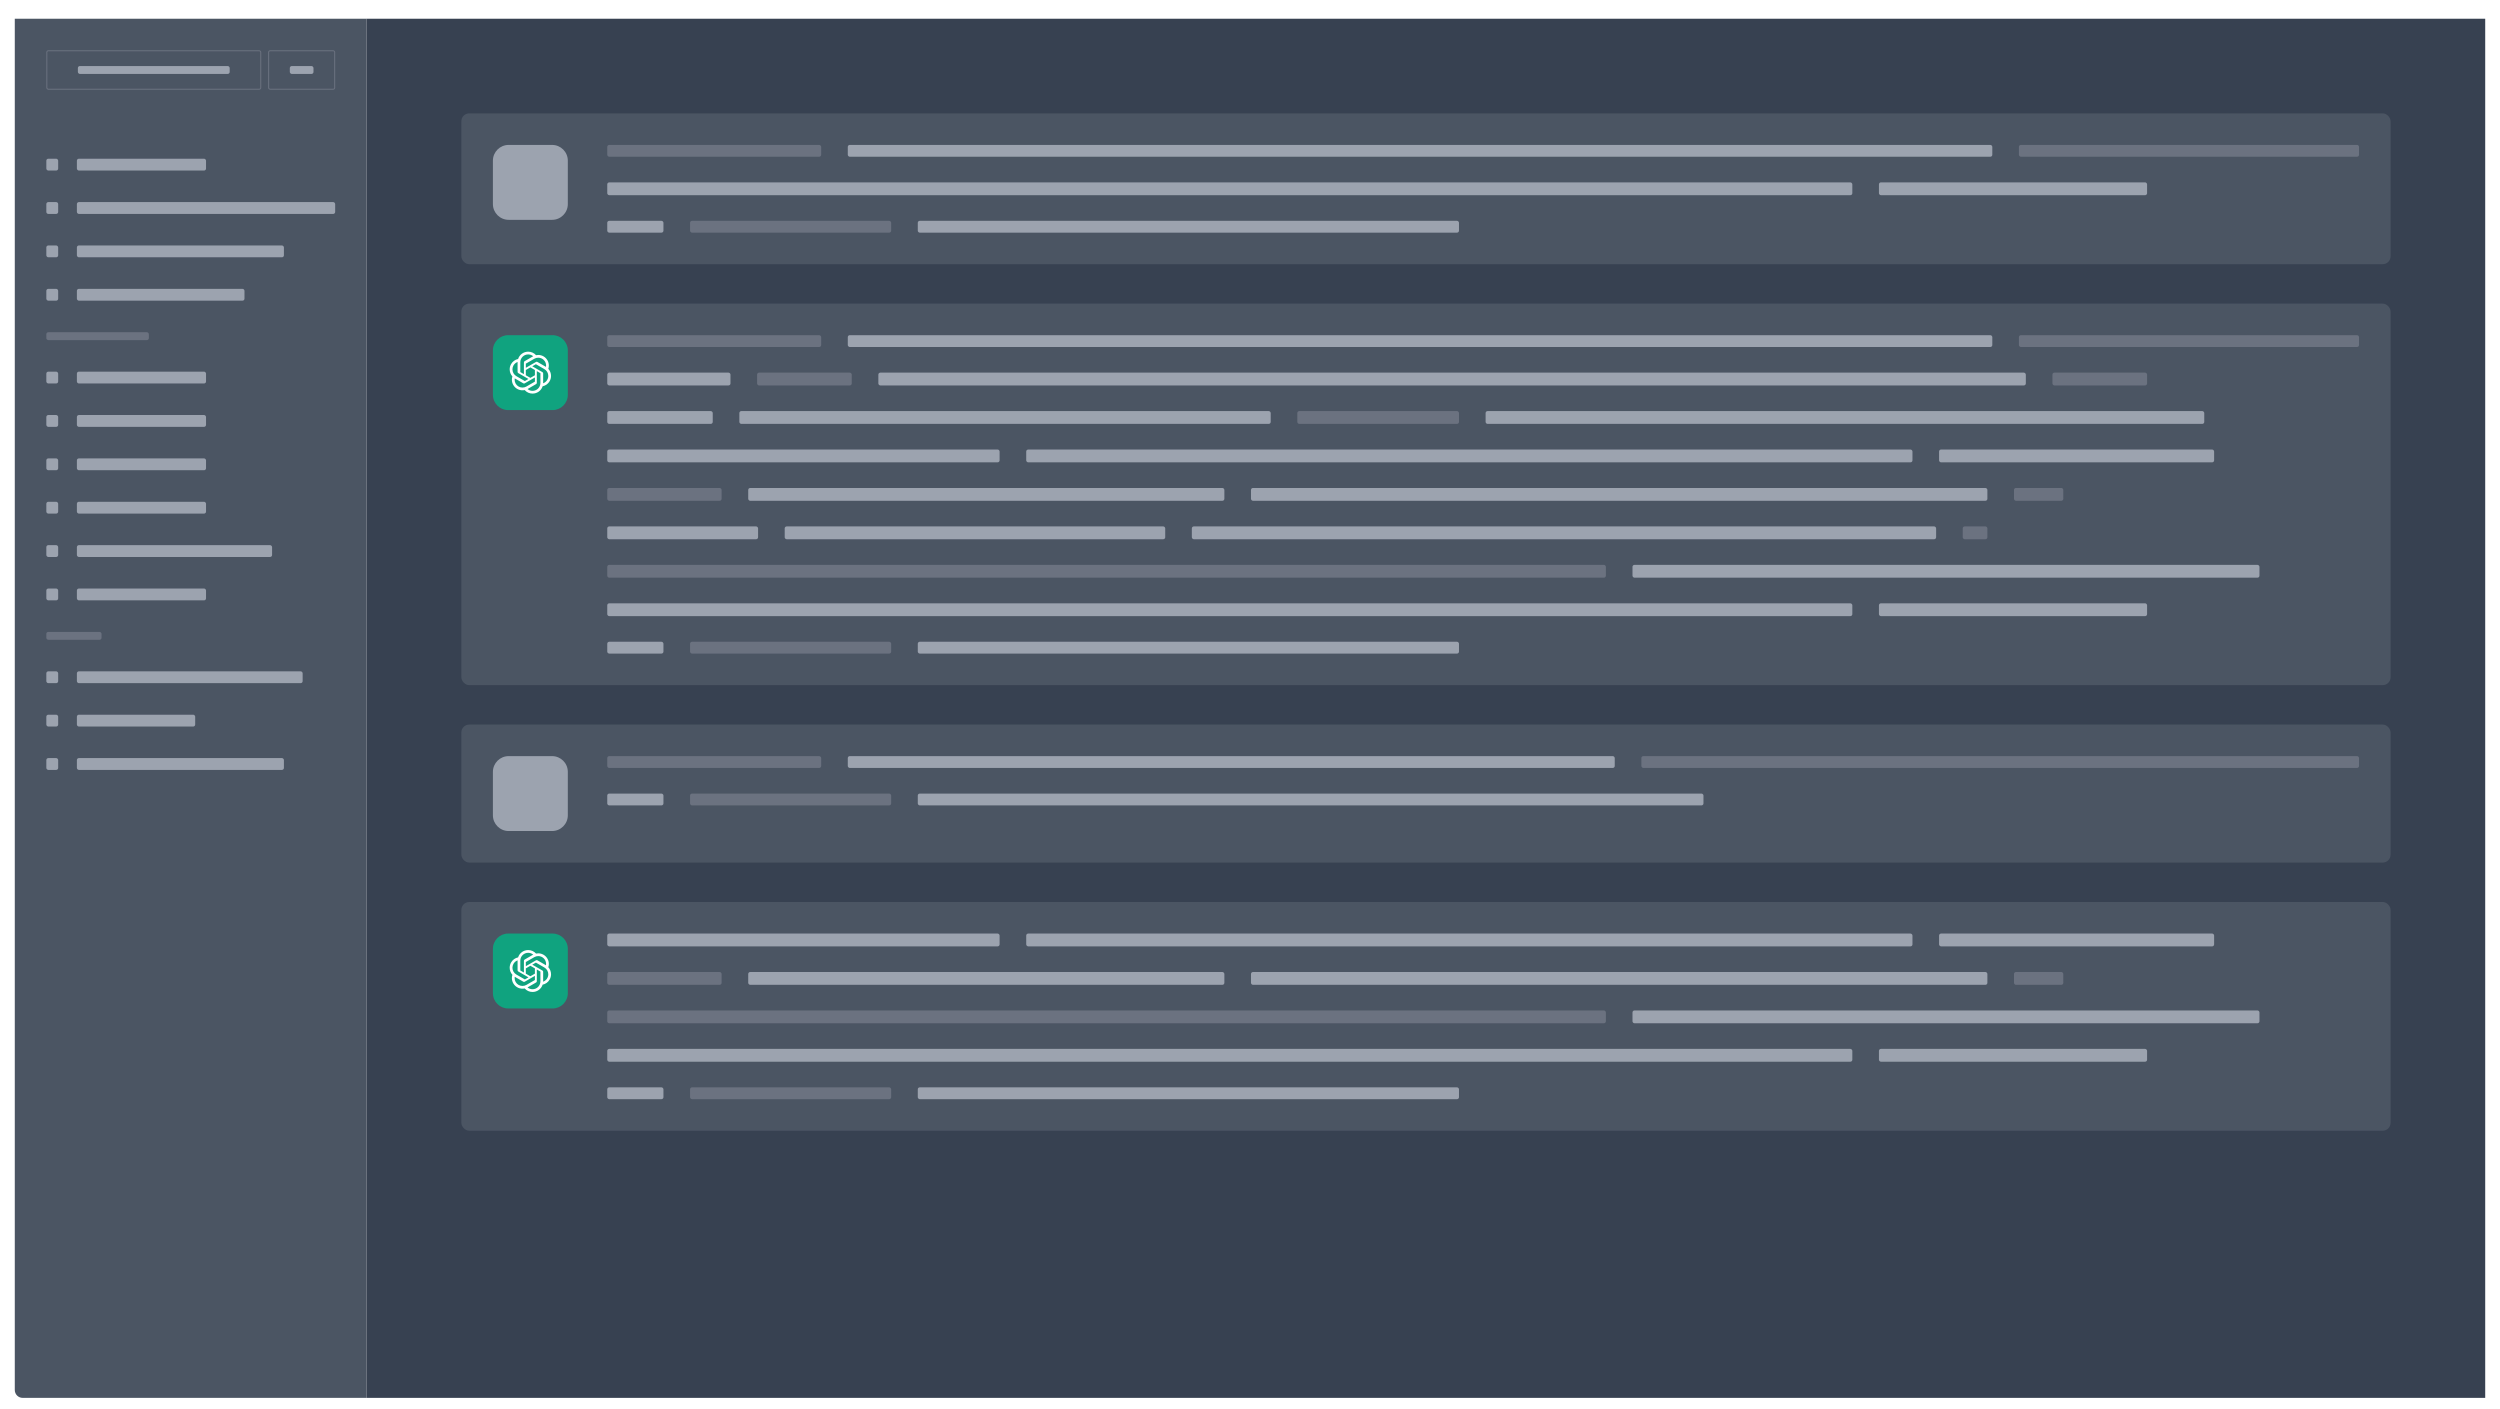 <svg width="2536" height="1429" viewBox="0 0 2536 1429" fill="none" xmlns="http://www.w3.org/2000/svg">
<g filter="url(#filter0_dd_4801_5117)">
<path d="M15 5H372V1404H23C18.582 1404 15 1400.42 15 1396V5Z" fill="#4B5563"/>
<rect x="47.5" y="37.5" width="217" height="39" rx="1.5" fill="#4B5563"/>
<rect x="47.5" y="37.5" width="217" height="39" rx="1.5" stroke="#6B7280"/>
<rect x="79" y="53" width="154" height="8" rx="2" fill="#9CA3AF"/>
<rect x="272.5" y="37.5" width="67" height="39" rx="1.5" fill="#4B5563"/>
<rect x="272.5" y="37.5" width="67" height="39" rx="1.5" stroke="#6B7280"/>
<rect x="294" y="53" width="24" height="8" rx="2" fill="#9CA3AF"/>
<rect x="47" y="147" width="12" height="12" rx="2" fill="#9CA3AF"/>
<rect x="78" y="147" width="131" height="12" rx="2" fill="#9CA3AF"/>
<path d="M47 193C47 191.895 47.895 191 49 191H57C58.105 191 59 191.895 59 193V201C59 202.105 58.105 203 57 203H49C47.895 203 47 202.105 47 201V193Z" fill="#9CA3AF"/>
<rect x="78" y="191" width="262" height="12" rx="2" fill="#9CA3AF"/>
<rect x="47" y="235" width="12" height="12" rx="2" fill="#9CA3AF"/>
<rect x="78" y="235" width="210" height="12" rx="2" fill="#9CA3AF"/>
<rect x="47" y="279" width="12" height="12" rx="2" fill="#9CA3AF"/>
<rect x="78" y="279" width="170" height="12" rx="2" fill="#9CA3AF"/>
<rect x="47" y="323" width="104" height="8" rx="2" fill="#6B7280"/>
<rect x="47" y="363" width="12" height="12" rx="2" fill="#9CA3AF"/>
<rect x="78" y="363" width="131" height="12" rx="2" fill="#9CA3AF"/>
<rect x="47" y="407" width="12" height="12" rx="2" fill="#9CA3AF"/>
<rect x="78" y="407" width="131" height="12" rx="2" fill="#9CA3AF"/>
<rect x="47" y="451" width="12" height="12" rx="2" fill="#9CA3AF"/>
<rect x="78" y="451" width="131" height="12" rx="2" fill="#9CA3AF"/>
<rect x="47" y="495" width="12" height="12" rx="2" fill="#9CA3AF"/>
<rect x="78" y="495" width="131" height="12" rx="2" fill="#9CA3AF"/>
<rect x="47" y="539" width="12" height="12" rx="2" fill="#9CA3AF"/>
<rect x="78" y="539" width="198" height="12" rx="2" fill="#9CA3AF"/>
<rect x="47" y="583" width="12" height="12" rx="2" fill="#9CA3AF"/>
<rect x="78" y="583" width="131" height="12" rx="2" fill="#9CA3AF"/>
<rect x="47" y="627" width="56" height="8" rx="2" fill="#6B7280"/>
<rect x="47" y="667" width="12" height="12" rx="2" fill="#9CA3AF"/>
<rect x="78" y="667" width="229" height="12" rx="2" fill="#9CA3AF"/>
<rect x="47" y="711" width="12" height="12" rx="2" fill="#9CA3AF"/>
<rect x="78" y="711" width="120" height="12" rx="2" fill="#9CA3AF"/>
<rect x="47" y="755" width="12" height="12" rx="2" fill="#9CA3AF"/>
<rect x="78" y="755" width="210" height="12" rx="2" fill="#9CA3AF"/>
<rect width="2149" height="1399" transform="translate(372 5)" fill="#374151"/>
<rect x="468" y="101" width="1957" height="153" rx="8" fill="#4B5563"/>
<path d="M500 149C500 140.163 507.163 133 516 133H560C568.837 133 576 140.163 576 149V193C576 201.837 568.837 209 560 209H516C507.163 209 500 201.837 500 193V149Z" fill="#9CA3AF"/>
<g clip-path="url(#clip0_4801_5117)">
<rect x="616" y="133" width="217" height="12" rx="2" fill="#6B7280"/>
<rect x="860" y="133" width="1161" height="12" rx="2" fill="#9CA3AF"/>
<rect x="2048" y="133" width="345" height="12" rx="2" fill="#6B7280"/>
</g>
<g clip-path="url(#clip1_4801_5117)">
<rect x="616" y="171" width="1263" height="13" rx="2" fill="#9CA3AF"/>
<rect x="1906" y="171" width="272" height="13" rx="2" fill="#9CA3AF"/>
</g>
<rect x="616" y="210" width="57" height="12" rx="2" fill="#9CA3AF"/>
<rect x="700" y="210" width="204" height="12" rx="2" fill="#6B7280"/>
<rect x="931" y="210" width="549" height="12" rx="2" fill="#9CA3AF"/>
<rect x="468" y="294" width="1957" height="387" rx="8" fill="#4B5563"/>
<g clip-path="url(#clip2_4801_5117)">
<path d="M560.535 326H515.465C506.924 326 500 332.981 500 341.592V386.408C500 395.019 506.924 402 515.465 402H560.535C569.076 402 576 395.019 576 386.408V341.592C576 332.981 569.076 326 560.535 326Z" fill="#10A37F"/>
<path d="M556.21 360.142C556.569 359.063 556.753 357.933 556.753 356.796C556.753 354.915 556.251 353.067 555.301 351.443C553.39 348.117 549.846 346.064 546.01 346.064C545.255 346.064 544.501 346.144 543.762 346.302C542.768 345.183 541.548 344.286 540.183 343.672C538.817 343.059 537.337 342.741 535.84 342.741H535.773L535.748 342.741C531.102 342.741 526.982 345.739 525.554 350.158C524.076 350.461 522.679 351.076 521.458 351.962C520.236 352.849 519.219 353.985 518.472 355.297C517.524 356.931 517.025 358.786 517.024 360.674C517.025 363.329 518.01 365.888 519.789 367.858C519.43 368.937 519.247 370.067 519.247 371.204C519.247 373.086 519.748 374.933 520.699 376.557C521.83 378.526 523.556 380.084 525.63 381.008C527.703 381.932 530.017 382.173 532.237 381.698C533.231 382.817 534.451 383.714 535.816 384.328C537.182 384.941 538.662 385.259 540.159 385.259H540.227L540.254 385.259C544.902 385.259 549.021 382.261 550.449 377.838C551.927 377.535 553.324 376.92 554.545 376.033C555.766 375.147 556.784 374.01 557.531 372.699C558.478 371.067 558.976 369.213 558.976 367.326C558.976 364.672 557.99 362.112 556.211 360.143L556.21 360.142ZM540.229 382.479H540.218C538.358 382.479 536.557 381.826 535.129 380.635C535.214 380.59 535.297 380.542 535.38 380.493L543.846 375.603C544.057 375.482 544.233 375.308 544.355 375.098C544.477 374.888 544.542 374.649 544.542 374.406V362.463L548.12 364.529C548.139 364.539 548.155 364.553 548.167 364.57C548.179 364.587 548.187 364.607 548.19 364.627V374.511C548.185 378.906 544.624 382.47 540.229 382.479ZM523.11 375.168C522.411 373.959 522.042 372.587 522.042 371.19C522.042 370.734 522.082 370.278 522.159 369.829C522.222 369.866 522.332 369.933 522.411 369.979L530.877 374.869C531.088 374.992 531.328 375.057 531.572 375.057C531.816 375.057 532.056 374.992 532.267 374.868L542.603 368.901V373.033L542.603 373.04C542.603 373.06 542.599 373.08 542.59 373.097C542.581 373.115 542.568 373.131 542.552 373.143L533.994 378.084C532.783 378.781 531.41 379.148 530.013 379.148C528.615 379.148 527.241 378.78 526.029 378.081C524.817 377.383 523.811 376.378 523.11 375.167V375.168ZM520.883 356.686C521.813 355.071 523.281 353.835 525.03 353.193C525.03 353.266 525.026 353.395 525.026 353.485V363.265L525.026 363.273C525.026 363.516 525.09 363.754 525.213 363.964C525.335 364.174 525.51 364.348 525.721 364.468L536.057 370.435L532.479 372.501C532.461 372.513 532.441 372.52 532.42 372.522C532.399 372.524 532.377 372.521 532.358 372.512L523.799 367.567C522.589 366.866 521.585 365.859 520.886 364.648C520.188 363.437 519.82 362.063 519.82 360.665C519.821 359.268 520.187 357.897 520.883 356.687L520.883 356.686ZM550.282 363.528L539.946 357.56L543.524 355.495C543.542 355.483 543.562 355.476 543.583 355.474C543.604 355.472 543.625 355.475 543.645 355.484L552.204 360.425C553.415 361.125 554.42 362.131 555.119 363.342C555.819 364.553 556.187 365.927 556.187 367.326C556.187 370.664 554.104 373.651 550.972 374.804V364.731C550.972 364.728 550.972 364.724 550.972 364.72C550.972 364.478 550.908 364.24 550.787 364.031C550.666 363.822 550.492 363.648 550.282 363.528ZM553.843 358.167C553.76 358.116 553.676 358.066 553.592 358.018L545.126 353.127C544.915 353.004 544.675 352.94 544.431 352.939C544.186 352.94 543.947 353.004 543.735 353.127L533.4 359.095V354.963L533.399 354.956C533.399 354.915 533.419 354.877 533.451 354.853L542.009 349.916C543.219 349.218 544.592 348.851 545.989 348.851C550.39 348.851 553.958 352.419 553.958 356.82C553.958 357.271 553.919 357.722 553.843 358.167V358.167ZM531.454 365.533L527.875 363.467C527.856 363.457 527.84 363.443 527.828 363.426C527.816 363.409 527.808 363.389 527.806 363.368V353.484C527.808 349.086 531.376 345.521 535.774 345.521C537.637 345.521 539.441 346.174 540.873 347.365C540.809 347.401 540.696 347.463 540.622 347.508L532.156 352.398C531.945 352.518 531.769 352.692 531.647 352.902C531.525 353.112 531.46 353.351 531.46 353.594V353.602L531.454 365.533ZM533.398 361.342L538.001 358.683L542.605 361.34V366.656L538.001 369.313L533.398 366.656V361.342Z" fill="white"/>
</g>
<g clip-path="url(#clip3_4801_5117)">
<rect x="616" y="326" width="217" height="12" rx="2" fill="#6B7280"/>
<rect x="860" y="326" width="1161" height="12" rx="2" fill="#9CA3AF"/>
<rect x="2048" y="326" width="345" height="12" rx="2" fill="#6B7280"/>
</g>
<g clip-path="url(#clip4_4801_5117)">
<rect x="616" y="364" width="125" height="13" rx="2" fill="#9CA3AF"/>
<rect x="768" y="364" width="96" height="13" rx="2" fill="#6B7280"/>
<rect x="891" y="364" width="1164" height="13" rx="2" fill="#9CA3AF"/>
<rect x="2082" y="364" width="96" height="13" rx="2" fill="#6B7280"/>
</g>
<g clip-path="url(#clip5_4801_5117)">
<rect x="616" y="403" width="107" height="13" rx="2" fill="#9CA3AF"/>
<rect x="750" y="403" width="539" height="13" rx="2" fill="#9CA3AF"/>
<rect x="1316" y="403" width="164" height="13" rx="2" fill="#6B7280"/>
<rect x="1507" y="403" width="729" height="13" rx="2" fill="#9CA3AF"/>
</g>
<g clip-path="url(#clip6_4801_5117)">
<rect x="616" y="442" width="398" height="13" rx="2" fill="#9CA3AF"/>
<rect x="1041" y="442" width="899" height="13" rx="2" fill="#9CA3AF"/>
<rect x="1967" y="442" width="279" height="13" rx="2" fill="#9CA3AF"/>
</g>
<g clip-path="url(#clip7_4801_5117)">
<rect x="616" y="481" width="116" height="13" rx="2" fill="#6B7280"/>
<rect x="759" y="481" width="483" height="13" rx="2" fill="#9CA3AF"/>
<rect x="1269" y="481" width="747" height="13" rx="2" fill="#9CA3AF"/>
<rect x="2043" y="481" width="50" height="13" rx="2" fill="#6B7280"/>
</g>
<g clip-path="url(#clip8_4801_5117)">
<rect x="616" y="520" width="153" height="13" rx="2" fill="#9CA3AF"/>
<rect x="796" y="520" width="386" height="13" rx="2" fill="#9CA3AF"/>
<rect x="1209" y="520" width="755" height="13" rx="2" fill="#9CA3AF"/>
<rect x="1991" y="520" width="25" height="13" rx="2" fill="#6B7280"/>
</g>
<g clip-path="url(#clip9_4801_5117)">
<rect x="616" y="559" width="1013" height="13" rx="2" fill="#6B7280"/>
<rect x="1656" y="559" width="636" height="13" rx="2" fill="#9CA3AF"/>
</g>
<g clip-path="url(#clip10_4801_5117)">
<rect x="616" y="598" width="1263" height="13" rx="2" fill="#9CA3AF"/>
<rect x="1906" y="598" width="272" height="13" rx="2" fill="#9CA3AF"/>
</g>
<rect x="616" y="637" width="57" height="12" rx="2" fill="#9CA3AF"/>
<rect x="700" y="637" width="204" height="12" rx="2" fill="#6B7280"/>
<rect x="931" y="637" width="549" height="12" rx="2" fill="#9CA3AF"/>
<rect x="468" y="721" width="1957" height="140" rx="8" fill="#4B5563"/>
<path d="M500 769C500 760.163 507.163 753 516 753H560C568.837 753 576 760.163 576 769V813C576 821.837 568.837 829 560 829H516C507.163 829 500 821.837 500 813V769Z" fill="#9CA3AF"/>
<g clip-path="url(#clip11_4801_5117)">
<rect x="616" y="753" width="217" height="12" rx="2" fill="#6B7280"/>
<rect x="860" y="753" width="778" height="12" rx="2" fill="#9CA3AF"/>
<rect x="1665" y="753" width="728" height="12" rx="2" fill="#6B7280"/>
</g>
<rect x="616" y="791" width="57" height="12" rx="2" fill="#9CA3AF"/>
<rect x="700" y="791" width="204" height="12" rx="2" fill="#6B7280"/>
<rect x="931" y="791" width="797" height="12" rx="2" fill="#9CA3AF"/>
<rect x="468" y="901" width="1957" height="232" rx="8" fill="#4B5563"/>
<g clip-path="url(#clip12_4801_5117)">
<path d="M560.535 933H515.465C506.924 933 500 939.981 500 948.592V993.408C500 1002.02 506.924 1009 515.465 1009H560.535C569.076 1009 576 1002.02 576 993.408V948.592C576 939.981 569.076 933 560.535 933Z" fill="#10A37F"/>
<path d="M556.21 967.142C556.569 966.063 556.753 964.934 556.753 963.796C556.753 961.915 556.251 960.067 555.301 958.443C553.39 955.117 549.846 953.064 546.01 953.064C545.255 953.064 544.501 953.144 543.762 953.302C542.768 952.183 541.548 951.286 540.183 950.672C538.817 950.059 537.337 949.741 535.84 949.741H535.773L535.748 949.741C531.102 949.741 526.982 952.739 525.554 957.158C524.076 957.461 522.679 958.076 521.458 958.962C520.236 959.849 519.219 960.986 518.472 962.297C517.524 963.931 517.025 965.786 517.024 967.674C517.025 970.329 518.01 972.888 519.789 974.858C519.43 975.937 519.247 977.067 519.247 978.204C519.247 980.086 519.748 981.933 520.699 983.557C521.83 985.526 523.556 987.084 525.63 988.008C527.703 988.932 530.017 989.173 532.237 988.698C533.231 989.817 534.451 990.714 535.816 991.328C537.182 991.941 538.662 992.259 540.159 992.259H540.227L540.254 992.259C544.902 992.259 549.021 989.261 550.449 984.838C551.927 984.535 553.324 983.92 554.545 983.033C555.766 982.147 556.784 981.01 557.531 979.699C558.478 978.067 558.976 976.213 558.976 974.326C558.976 971.672 557.99 969.112 556.211 967.143L556.21 967.142ZM540.229 989.479H540.218C538.358 989.479 536.557 988.826 535.129 987.635C535.214 987.59 535.297 987.542 535.38 987.493L543.846 982.603C544.057 982.483 544.233 982.308 544.355 982.098C544.477 981.888 544.542 981.649 544.542 981.406V969.463L548.12 971.529C548.139 971.539 548.155 971.553 548.167 971.57C548.179 971.587 548.187 971.607 548.19 971.627V981.511C548.185 985.906 544.624 989.47 540.229 989.479ZM523.11 982.168C522.411 980.959 522.042 979.587 522.042 978.19C522.042 977.734 522.082 977.278 522.159 976.829C522.222 976.866 522.332 976.933 522.411 976.979L530.877 981.869C531.088 981.992 531.328 982.057 531.572 982.057C531.816 982.057 532.056 981.992 532.267 981.868L542.603 975.901V980.033L542.603 980.04C542.603 980.06 542.599 980.08 542.59 980.097C542.581 980.115 542.568 980.131 542.552 980.143L533.994 985.084C532.783 985.781 531.41 986.148 530.013 986.148C528.615 986.148 527.241 985.78 526.029 985.081C524.817 984.383 523.811 983.378 523.11 982.167V982.168ZM520.883 963.686C521.813 962.071 523.281 960.835 525.03 960.193C525.03 960.266 525.026 960.395 525.026 960.485V970.265L525.026 970.273C525.026 970.516 525.09 970.754 525.213 970.964C525.335 971.174 525.51 971.348 525.721 971.468L536.057 977.435L532.479 979.501C532.461 979.513 532.441 979.52 532.42 979.522C532.399 979.524 532.377 979.521 532.358 979.512L523.799 974.567C522.589 973.866 521.585 972.859 520.886 971.648C520.188 970.437 519.82 969.063 519.82 967.665C519.821 966.269 520.187 964.897 520.883 963.687L520.883 963.686ZM550.282 970.528L539.946 964.56L543.524 962.495C543.542 962.483 543.562 962.476 543.583 962.474C543.604 962.472 543.625 962.475 543.645 962.484L552.204 967.425C553.415 968.125 554.42 969.131 555.119 970.342C555.819 971.553 556.187 972.927 556.187 974.326C556.187 977.664 554.104 980.651 550.972 981.804V971.731C550.972 971.728 550.972 971.724 550.972 971.72C550.972 971.478 550.908 971.24 550.787 971.031C550.666 970.822 550.492 970.648 550.282 970.528ZM553.843 965.167C553.76 965.116 553.676 965.066 553.592 965.018L545.126 960.127C544.915 960.004 544.675 959.94 544.431 959.939C544.186 959.94 543.947 960.004 543.735 960.127L533.4 966.095V961.963L533.399 961.956C533.399 961.915 533.419 961.877 533.451 961.853L542.009 956.916C543.219 956.218 544.592 955.851 545.989 955.851C550.39 955.851 553.958 959.419 553.958 963.82C553.958 964.271 553.919 964.722 553.843 965.167V965.167ZM531.454 972.533L527.875 970.467C527.856 970.457 527.84 970.443 527.828 970.426C527.816 970.409 527.808 970.389 527.806 970.368V960.484C527.808 956.086 531.376 952.521 535.774 952.521C537.637 952.521 539.441 953.174 540.873 954.366C540.809 954.401 540.696 954.463 540.622 954.508L532.156 959.398C531.945 959.518 531.769 959.692 531.647 959.902C531.525 960.112 531.46 960.351 531.46 960.594V960.602L531.454 972.533ZM533.398 968.342L538.001 965.683L542.605 968.34V973.656L538.001 976.313L533.398 973.656V968.342Z" fill="white"/>
</g>
<g clip-path="url(#clip13_4801_5117)">
<rect x="616" y="933" width="398" height="13" rx="2" fill="#9CA3AF"/>
<rect x="1041" y="933" width="899" height="13" rx="2" fill="#9CA3AF"/>
<rect x="1967" y="933" width="279" height="13" rx="2" fill="#9CA3AF"/>
</g>
<g clip-path="url(#clip14_4801_5117)">
<rect x="616" y="972" width="116" height="13" rx="2" fill="#6B7280"/>
<rect x="759" y="972" width="483" height="13" rx="2" fill="#9CA3AF"/>
<rect x="1269" y="972" width="747" height="13" rx="2" fill="#9CA3AF"/>
<rect x="2043" y="972" width="50" height="13" rx="2" fill="#6B7280"/>
</g>
<g clip-path="url(#clip15_4801_5117)">
<rect x="616" y="1011" width="1013" height="13" rx="2" fill="#6B7280"/>
<rect x="1656" y="1011" width="636" height="13" rx="2" fill="#9CA3AF"/>
</g>
<g clip-path="url(#clip16_4801_5117)">
<rect x="616" y="1050" width="1263" height="13" rx="2" fill="#9CA3AF"/>
<rect x="1906" y="1050" width="272" height="13" rx="2" fill="#9CA3AF"/>
</g>
<rect x="616" y="1089" width="57" height="12" rx="2" fill="#9CA3AF"/>
<rect x="700" y="1089" width="204" height="12" rx="2" fill="#6B7280"/>
<rect x="931" y="1089" width="549" height="12" rx="2" fill="#9CA3AF"/>
</g>
<defs>
<filter id="filter0_dd_4801_5117" x="0" y="0" width="2536" height="1429" filterUnits="userSpaceOnUse" color-interpolation-filters="sRGB">
<feFlood flood-opacity="0" result="BackgroundImageFix"/>
<feColorMatrix in="SourceAlpha" type="matrix" values="0 0 0 0 0 0 0 0 0 0 0 0 0 0 0 0 0 0 127 0" result="hardAlpha"/>
<feOffset dy="4"/>
<feGaussianBlur stdDeviation="3"/>
<feColorMatrix type="matrix" values="0 0 0 0 0 0 0 0 0 0 0 0 0 0 0 0 0 0 0.05 0"/>
<feBlend mode="normal" in2="BackgroundImageFix" result="effect1_dropShadow_4801_5117"/>
<feColorMatrix in="SourceAlpha" type="matrix" values="0 0 0 0 0 0 0 0 0 0 0 0 0 0 0 0 0 0 127 0" result="hardAlpha"/>
<feOffset dy="10"/>
<feGaussianBlur stdDeviation="7.5"/>
<feColorMatrix type="matrix" values="0 0 0 0 0 0 0 0 0 0 0 0 0 0 0 0 0 0 0.1 0"/>
<feBlend mode="normal" in2="effect1_dropShadow_4801_5117" result="effect2_dropShadow_4801_5117"/>
<feBlend mode="normal" in="SourceGraphic" in2="effect2_dropShadow_4801_5117" result="shape"/>
</filter>
<clipPath id="clip0_4801_5117">
<rect width="1777" height="12" fill="white" transform="translate(616 133)"/>
</clipPath>
<clipPath id="clip1_4801_5117">
<rect width="1562" height="13" fill="white" transform="translate(616 171)"/>
</clipPath>
<clipPath id="clip2_4801_5117">
<rect width="76" height="76" fill="white" transform="translate(500 326)"/>
</clipPath>
<clipPath id="clip3_4801_5117">
<rect width="1777" height="12" fill="white" transform="translate(616 326)"/>
</clipPath>
<clipPath id="clip4_4801_5117">
<rect width="1562" height="13" fill="white" transform="translate(616 364)"/>
</clipPath>
<clipPath id="clip5_4801_5117">
<rect width="1620" height="13" fill="white" transform="translate(616 403)"/>
</clipPath>
<clipPath id="clip6_4801_5117">
<rect width="1630" height="13" fill="white" transform="translate(616 442)"/>
</clipPath>
<clipPath id="clip7_4801_5117">
<rect width="1477" height="13" fill="white" transform="translate(616 481)"/>
</clipPath>
<clipPath id="clip8_4801_5117">
<rect width="1400" height="13" fill="white" transform="translate(616 520)"/>
</clipPath>
<clipPath id="clip9_4801_5117">
<rect width="1676" height="13" fill="white" transform="translate(616 559)"/>
</clipPath>
<clipPath id="clip10_4801_5117">
<rect width="1562" height="13" fill="white" transform="translate(616 598)"/>
</clipPath>
<clipPath id="clip11_4801_5117">
<rect width="1777" height="12" fill="white" transform="translate(616 753)"/>
</clipPath>
<clipPath id="clip12_4801_5117">
<rect width="76" height="76" fill="white" transform="translate(500 933)"/>
</clipPath>
<clipPath id="clip13_4801_5117">
<rect width="1630" height="13" fill="white" transform="translate(616 933)"/>
</clipPath>
<clipPath id="clip14_4801_5117">
<rect width="1477" height="13" fill="white" transform="translate(616 972)"/>
</clipPath>
<clipPath id="clip15_4801_5117">
<rect width="1676" height="13" fill="white" transform="translate(616 1011)"/>
</clipPath>
<clipPath id="clip16_4801_5117">
<rect width="1562" height="13" fill="white" transform="translate(616 1050)"/>
</clipPath>
</defs>
</svg>
